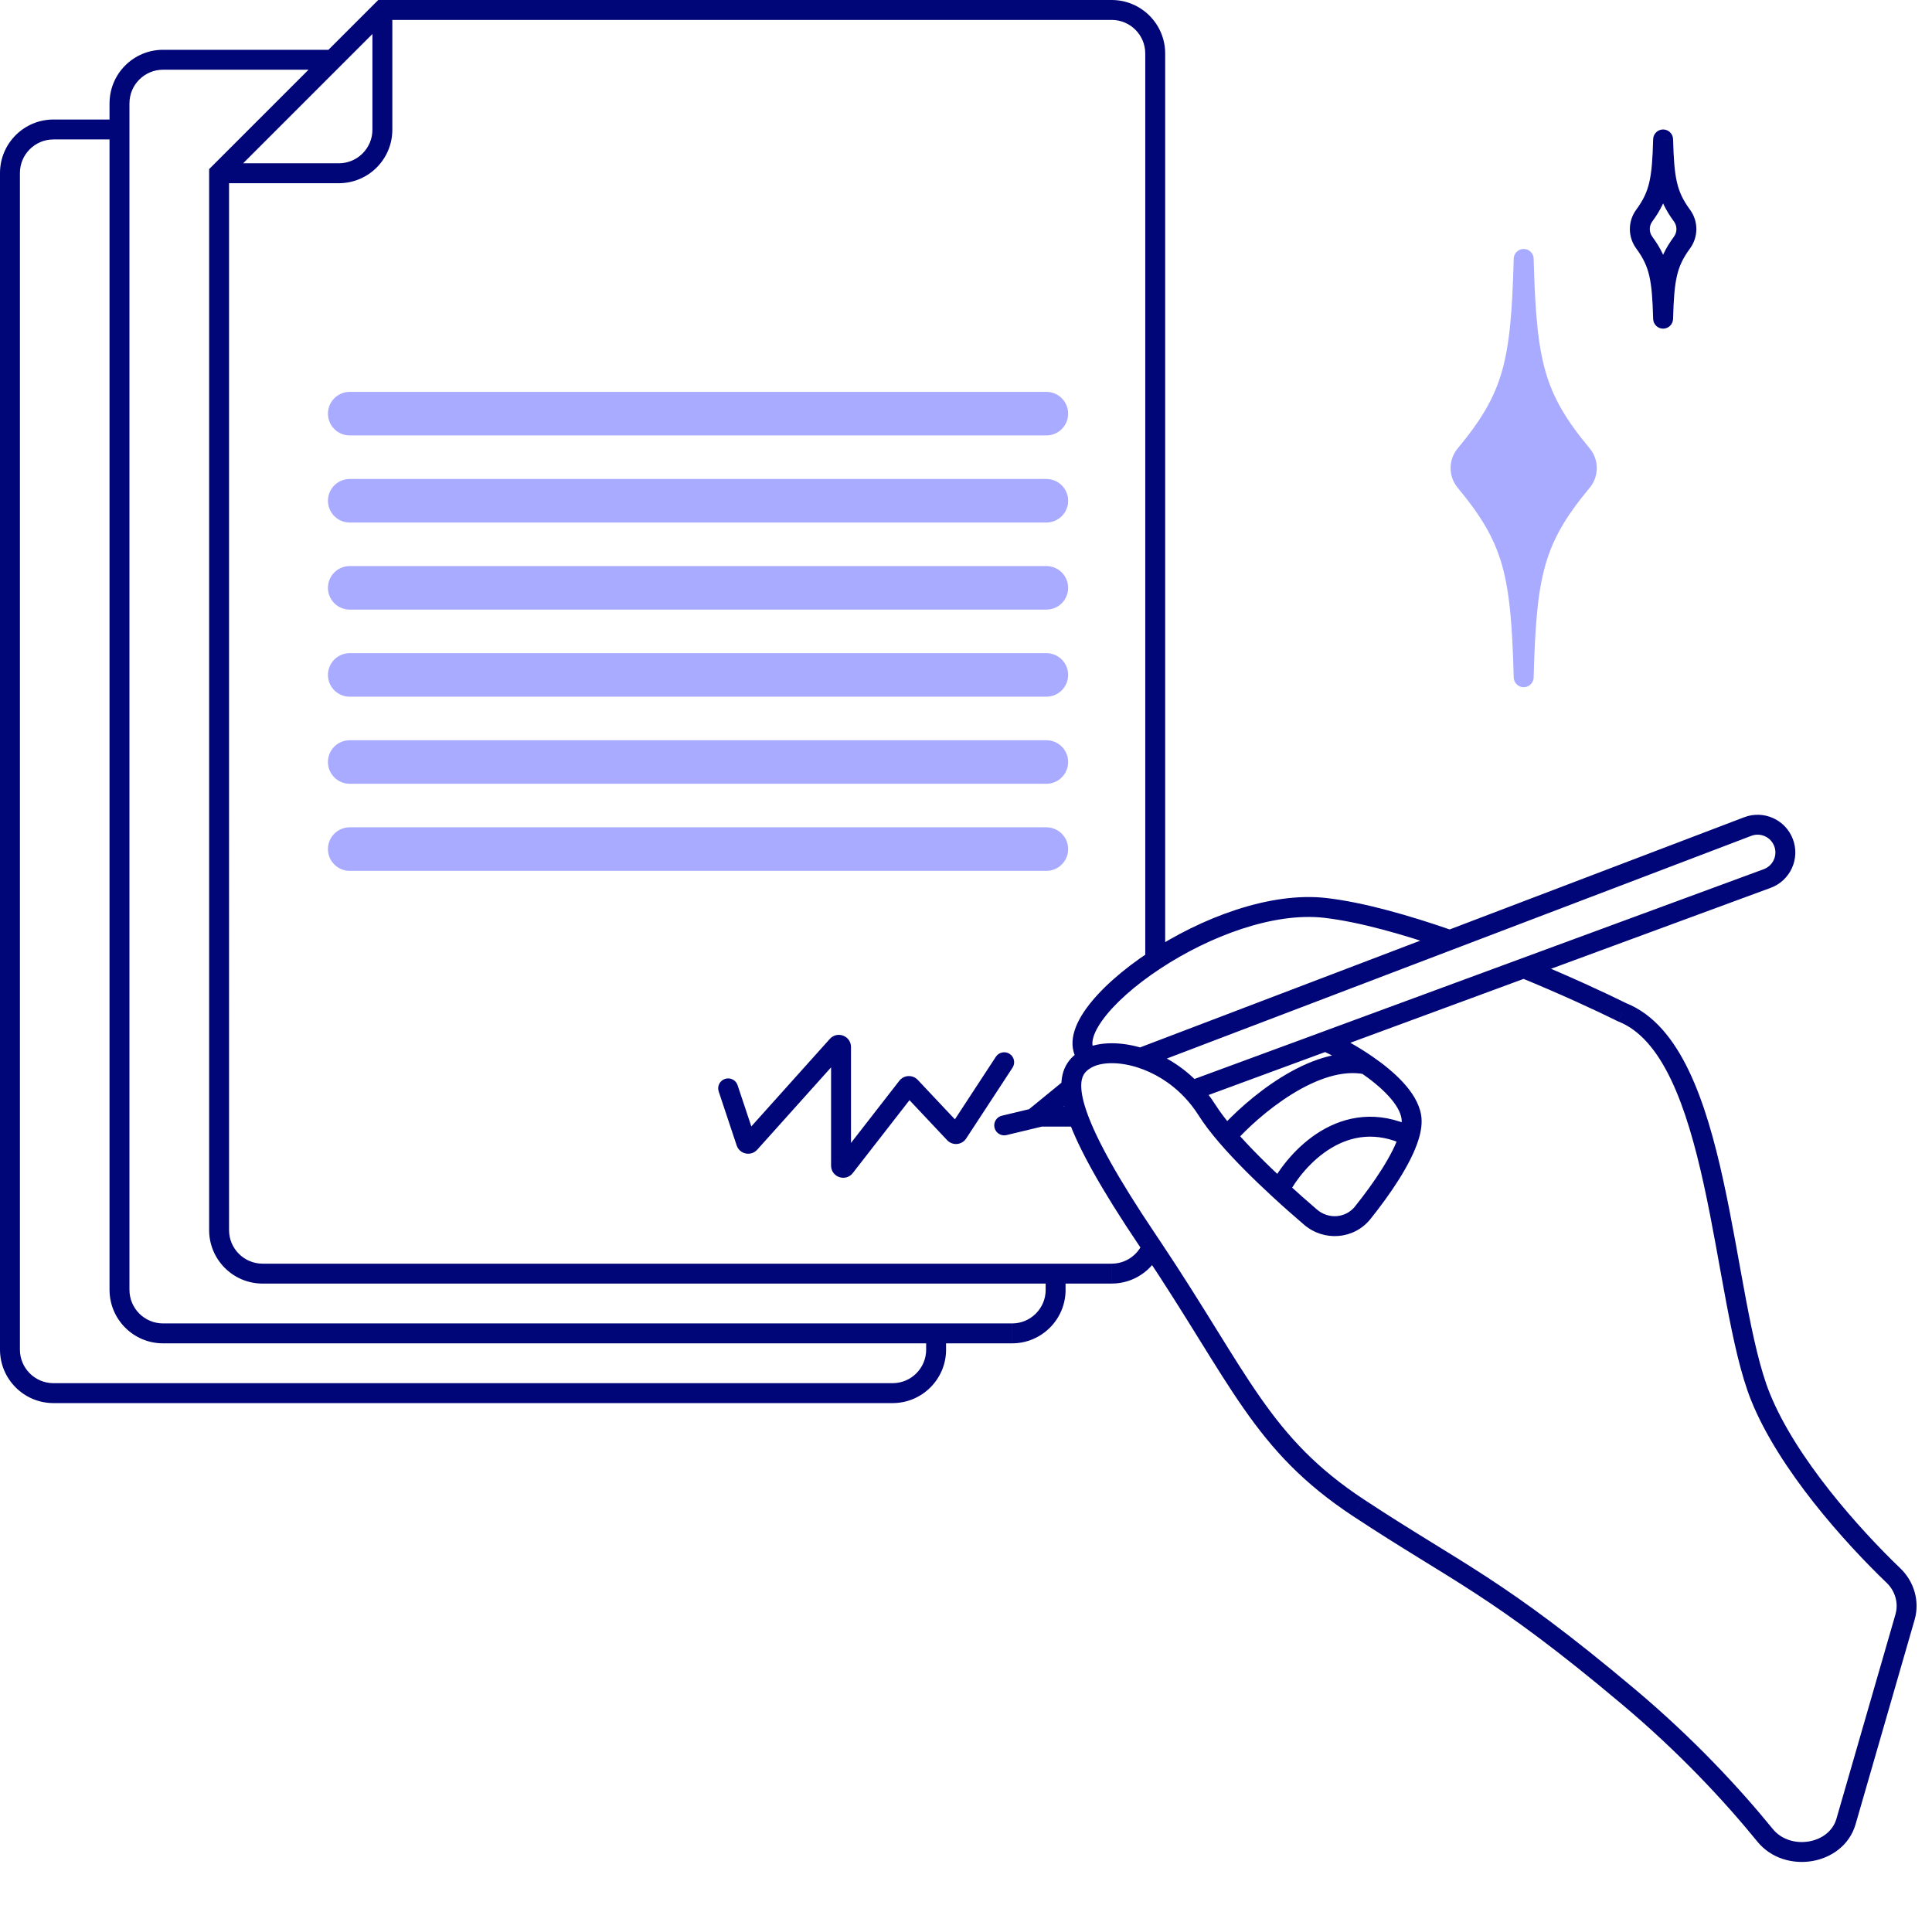 <svg xmlns="http://www.w3.org/2000/svg" width="97" height="96" fill="none" viewBox="0 0 97 96">
    <path stroke="#A8ABFF" stroke-linecap="round" stroke-linejoin="round" stroke-width="2.186" d="M17.558 20.767h34.977M17.558 29.512h34.977M17.558 38.256h34.977M17.558 25.14h34.977M17.558 33.884h34.977M17.558 42.628h34.977"/>
    <path fill="#A8ABFF" stroke="#A8ABFF" stroke-linecap="round" stroke-linejoin="round" d="M73.57 22.833C75.99 19.92 76.358 18.21 76.5 13c.143 5.21.51 6.92 2.93 9.833.32.386.32.948 0 1.334C77.01 27.08 76.642 28.79 76.5 34c-.143-5.21-.51-6.92-2.93-9.833-.32-.386-.32-.948 0-1.334z"/>
    <path fill="#000577" d="M11 8.698l-.354-.354-.146.147v.207h.5zM19.198.5V0h-.207l-.147.146.354.354zM68.21 75.703l-.276.417.275-.417zm13.563 9.494l-.321.382.321-.382zm6.846 6.944l-.388.316.388-.316zm4.064-.699l-.48-.138.48.138zm2.963-10.26l.48.139-.48-.139zm-.583-2.084l.346-.361-.346.36zm-6.673-8.96l.463-.188-.463.187zm-6.947-19.316l-.222.448.038.017.184-.465zm-14.888-5.238l.058-.497-.058.497zM58 48.198l.274.418-.274-.418zm-.74 4.915l-.15.477.15-.477zm3.342 2.62l.422-.268-.422.267zm-.761-.983l-.364.343.364-.343zm6.715-2.475l-.172-.469.172.47zm-4.962 4.765l-.38.326.38-.326zm7.006-3.6l.283-.412-.283.413zm2.257 2.62l.493-.083-.493.083zm-5.06 5.045l-.326.38.325-.38zm2.624-.223l-.39-.312.39.312zm20.305-16.777l.173.47-.173-.47zm-12.219 4.503l-.173-.469.173.47zm11.242-7.111l.178.467-.178-.467zM52 56.06l-.316-.388c-.164.134-.226.356-.155.556.071.199.26.332.471.332v-.5zm5.624 6.22l.415-.28-.415.28zm31.923-19.975l.468-.177-.468.177zM57.834 62.593l.416-.278-.416.278zM83.5 7l.5-.014c-.008-.27-.23-.486-.5-.486s-.492.216-.5.486l.5.014zm-.946 3.82l-.402-.296.402.296zm1.892 0l-.403.297.403-.297zM83.5 16l-.5.014c.008.27.23.486.5.486s.492-.216.5-.486L83.5 16zm-.946-3.82l.403-.297-.403.297zm1.892 0l-.403-.297.403.297zM37.033 54.482c-.088-.262-.371-.403-.633-.316-.262.087-.404.37-.316.632l.948-.316zm.427 2.865l.475-.158-.475.158zm.185.039l.373.334-.373-.334zm4.39-4.894l-.372-.334.372.334zm.386 6.094l.395.307-.395-.307zm3.127-4.02l-.395-.307.395.307zm.166-.008l.364-.342-.364.342zm2.204 2.342l.364-.343-.364.343zm.171-.015l-.418-.274.418.274zm2.747-3.282c.151-.232.087-.541-.144-.693-.231-.151-.541-.086-.693.145l.837.547zm-.535 2.41c-.269.065-.434.335-.37.604.065.268.335.434.604.37l-.234-.973zm2.316.473c.268-.064.434-.334.37-.603-.065-.268-.335-.434-.604-.37l.234.973zM2.687 70.442h42.127v-1H2.686v1zM0 8.686v59.07h1V8.686H0zm44.814 61.756c1.483 0 2.686-1.203 2.686-2.686h-1c0 .931-.755 1.686-1.686 1.686v1zm-42.128-1c-.931 0-1.686-.755-1.686-1.686H0c0 1.483 1.203 2.686 2.686 2.686v-1zM1 8.686C1 7.755 1.755 7 2.686 7V6C1.203 6 0 7.203 0 8.686h1zm49.814 58.756c1.483 0 2.686-1.203 2.686-2.686h-1c0 .931-.755 1.686-1.686 1.686v1zm-42.628-1c-.931 0-1.686-.755-1.686-1.686h-1c0 1.483 1.203 2.686 2.686 2.686v-1zM6.5 5.186c0-.931.755-1.686 1.686-1.686v-1C6.703 2.5 5.5 3.703 5.5 5.186h1zm10.512 3.012H11v1h6.012v-1zm-6.512.5v53.058h1V8.698h-1zM55.814 0H19.198v1h36.616V0zM18.698.5v6.012h1V.5h-1zm-5.512 62.942c-.931 0-1.686-.755-1.686-1.686h-1c0 1.483 1.203 2.686 2.686 2.686v-1zm3.826-54.244c1.483 0 2.686-1.203 2.686-2.686h-1c0 .93-.755 1.686-1.686 1.686v1zM58.5 2.686C58.5 1.203 57.297 0 55.814 0v1c.931 0 1.686.755 1.686 1.686h1zm9.435 73.434c5 3.299 6.93 3.919 13.518 9.46l.643-.766c-6.646-5.59-8.686-6.28-13.61-9.529l-.55.835zm13.518 9.46c2.865 2.41 5.143 4.865 6.78 6.877l.775-.631c-1.67-2.054-3.992-4.556-6.912-7.012l-.643.765zm11.712 6.001l2.962-10.26-.96-.278-2.963 10.26.96.278zm2.245-12.844c-2.07-1.986-5.238-5.528-6.555-8.787l-.928.374c1.402 3.467 4.702 7.131 6.79 9.135l.693-.722zm-6.555-8.787c-.476-1.176-.84-2.828-1.198-4.72-.353-1.87-.699-3.969-1.135-5.962-.436-1.996-.973-3.934-1.728-5.507-.75-1.565-1.754-2.845-3.166-3.404l-.368.93c1.069.423 1.926 1.434 2.633 2.907.703 1.466 1.22 3.313 1.652 5.287.433 1.976.77 4.031 1.13 5.935.356 1.884.735 3.629 1.252 4.909l.927-.375zm-22.24-24.863c-2.89-.336-6.349 1.025-8.89 2.693l.55.836c2.456-1.613 5.673-2.833 8.224-2.536l.115-.993zm-8.89 2.693c-1.362.894-2.511 1.91-3.193 2.86-.34.474-.588.966-.663 1.447-.078.502.037.997.426 1.382l.703-.711c-.123-.123-.179-.277-.141-.518.04-.263.194-.607.488-1.017.584-.815 1.624-1.75 2.93-2.607l-.55-.836zm-.314 4.856c-1.1-.348-2.215-.353-2.986.03l.443.895c.457-.226 1.283-.274 2.241.029l.302-.954zm3.613 2.83c-.248-.393-.524-.745-.82-1.059l-.727.686c.252.267.489.569.702.906l.845-.534zm-.82-1.059c-.84-.891-1.837-1.468-2.793-1.77l-.302.953c.803.254 1.65.742 2.368 1.503l.728-.686zm6.18-2.6l-6.716 2.474.346.938 6.715-2.474-.346-.939zm-4.41 4.907c-.388-.45-.712-.873-.95-1.249L60.18 56c.273.432.63.895 1.036 1.367l.758-.652zm4.374-3.984c.514.236 1.256.634 1.97 1.123l.565-.825c-.765-.525-1.557-.95-2.118-1.207l-.417.909zm1.97 1.123c.521.358 1.014.755 1.389 1.164.382.415.602.798.657 1.126l.986-.166c-.102-.605-.47-1.162-.907-1.637-.444-.483-1.002-.929-1.56-1.312l-.566.825zm-6.35 3.518c.601-.68 1.666-1.676 2.888-2.434 1.238-.768 2.537-1.23 3.645-1.006l.198-.98c-1.49-.301-3.069.328-4.37 1.136-1.32.819-2.458 1.884-3.11 2.622l.75.662zm4.153 3.354c-.484-.414-1.011-.88-1.542-1.368l-.677.736c.54.498 1.076.97 1.57 1.392l.65-.76zm-1.542-1.368c-.933-.86-1.87-1.788-2.606-2.643l-.758.652c.77.897 1.74 1.854 2.687 2.727l.677-.736zm5.785-3.214c.03.174.007.423-.092.752l.957.29c.122-.404.186-.821.121-1.208l-.986.166zm-.092.752c-.32 1.057-1.284 2.48-2.242 3.675l.781.625c.959-1.197 2.037-2.752 2.418-4.01l-.957-.29zm-5.588 3.062c.374-.716 1.13-1.702 2.15-2.318.998-.6 2.243-.85 3.7-.149l.433-.9c-1.805-.871-3.409-.554-4.649.193-1.215.733-2.084 1.876-2.52 2.71l.886.464zm23.87-16.32l-12.22 4.502.346.938 12.22-4.503-.347-.938zm-12.22 4.502l-9.95 3.667.345.939 9.951-3.668-.346-.938zm5.331 2.234c-1.179-.583-2.962-1.404-4.968-2.227l-.38.925c1.985.815 3.747 1.626 4.905 2.199l.443-.897zm-8.705-3.65c-2.24-.78-4.506-1.422-6.346-1.636l-.115.993c1.73.202 3.914.814 6.132 1.586l.329-.944zM57.438 53.58l15.535-5.92-.356-.934-15.535 5.919.356.934zm15.535-5.92l14.954-5.697-.356-.934-14.954 5.697.356.934zm-18.548 5.004c-.312.154-.616.373-.834.71-.22.339-.32.752-.303 1.242l.999-.034c-.011-.33.057-.531.144-.666.09-.138.229-.252.437-.356l-.443-.896zm-.954 1.548l-1.787 1.46.632.774 1.787-1.46-.632-.774zm-.183.404c.015.456.132.987.356 1.611l.942-.337c-.204-.567-.288-.99-.299-1.308l-1 .035zm.356 1.611c.509 1.417 1.608 3.426 3.565 6.331l.83-.558c-1.947-2.89-2.989-4.816-3.453-6.11l-.942.337zM52 56.56h2.115v-1H52v1zm37.08-14.078c.175.464-.061.983-.527 1.154l.346.938c.987-.363 1.488-1.462 1.116-2.446l-.936.354zm.935-.354c-.371-.98-1.466-1.471-2.444-1.098l.356.934c.461-.176.978.056 1.152.518l.936-.354zm6.112 39.193c.27-.936-.03-1.925-.717-2.584l-.692.722c.435.417.61 1.027.448 1.584l.961.278zm-7.895 11.136c.69.849 1.776 1.138 2.736.98.962-.157 1.887-.782 2.197-1.856l-.961-.277c-.18.626-.73 1.037-1.398 1.147-.67.11-1.372-.101-1.798-.625l-.776.63zm-22.76-30.972c.996.853 2.504.753 3.339-.29l-.78-.625c-.468.583-1.323.657-1.91.155l-.65.76zM8.185 67.442H47v-1H8.186v1zm38.814 0h3.814v-1H47v1zm.5.314v-.814h-1v.814h1zm-34.314-3.314H53v-1H13.186v1zm39.814 0h2.814v-1H53v1zm.5.314v-.814h-1v.814h1zm-48-59.57V6.5h1V5.186h-1zm0 1.314v58.256h1V6.5h-1zM6 6H2.686v1H6V6zm10.698-3.5H8.186v1h8.512v-1zm-5.344 6.551l5.697-5.697-.707-.708-5.698 5.698.708.707zm5.697-5.697l2.5-2.5-.707-.708-2.5 2.5.707.708zM58.5 48.198V2.686h-1v45.512h1zm-1.29 14.361l.208.312.832-.556-.211-.314-.83.558zm.208.312c1.108 1.657 2.004 3.101 2.804 4.391.798 1.287 1.505 2.427 2.228 3.462 1.456 2.083 2.98 3.743 5.485 5.396l.55-.835c-2.38-1.57-3.818-3.135-5.215-5.134-.705-1.008-1.397-2.124-2.198-3.416-.8-1.29-1.704-2.747-2.822-4.42l-.832.556zm-1.604 1.57c1.12 0 2.078-.685 2.482-1.657l-.924-.383c-.254.612-.856 1.04-1.558 1.04v1zM83 6.987c-.027.996-.073 1.647-.195 2.17-.117.502-.308.898-.653 1.368l.805.593c.414-.563.67-1.082.822-1.735.147-.632.194-1.375.22-2.368L83 6.986zm0 .028c.027.993.074 1.736.221 2.368.152.653.408 1.172.822 1.735l.805-.593c-.345-.47-.536-.866-.653-1.369-.122-.522-.168-1.173-.195-2.169l-1 .028zm1 8.972c-.027-.993-.074-1.736-.221-2.368-.152-.653-.408-1.172-.822-1.735l-.805.593c.345.47.536.866.653 1.369.122.522.168 1.173.195 2.169l1-.028zm0 .028c.027-.996.073-1.646.195-2.17.117-.502.308-.898.653-1.368l-.805-.593c-.414.563-.67 1.082-.822 1.735-.147.632-.194 1.375-.22 2.368l.999.028zm.043-4.897c.168.227.168.539 0 .766l.805.593c.428-.58.428-1.372 0-1.952l-.805.593zm-1.891-.593c-.428.58-.428 1.372 0 1.952l.805-.593c-.168-.227-.168-.539 0-.766l-.805-.593zM36.084 54.798l.902 2.707.949-.316-.903-2.707-.948.316zm1.934 2.922l4.39-4.894-.745-.668-4.39 4.894.745.668zm3.708-5.155v5.954h1v-5.954h-1zm1.09 6.328l3.127-4.02-.79-.614-3.126 4.02.789.614zm2.534-3.992l2.204 2.342.728-.686-2.204-2.341-.728.685zm3.158 2.258l2.328-3.556-.837-.548-2.328 3.556.837.548zm2.026-.173l2.083-.5-.234-.972-2.082.5.233.972zm-2.98.257c.27.287.738.246.954-.084l-.837-.548c.138-.211.438-.238.611-.053l-.728.685zm-1.611-2.37c-.148.19-.429.203-.593.028l.728-.685c-.256-.273-.695-.252-.925.043l.79.614zm-4.217 3.646c0 .58.734.832 1.09.374l-.79-.614c.229-.294.7-.132.7.24h-1zm.681-5.693c-.239.267-.681.097-.681-.261h1c0-.56-.69-.823-1.063-.407l.744.668zm-5.42 4.68c.147.443.718.562 1.03.214l-.744-.668c.2-.223.567-.147.662.137l-.949.316z"/>
</svg>

